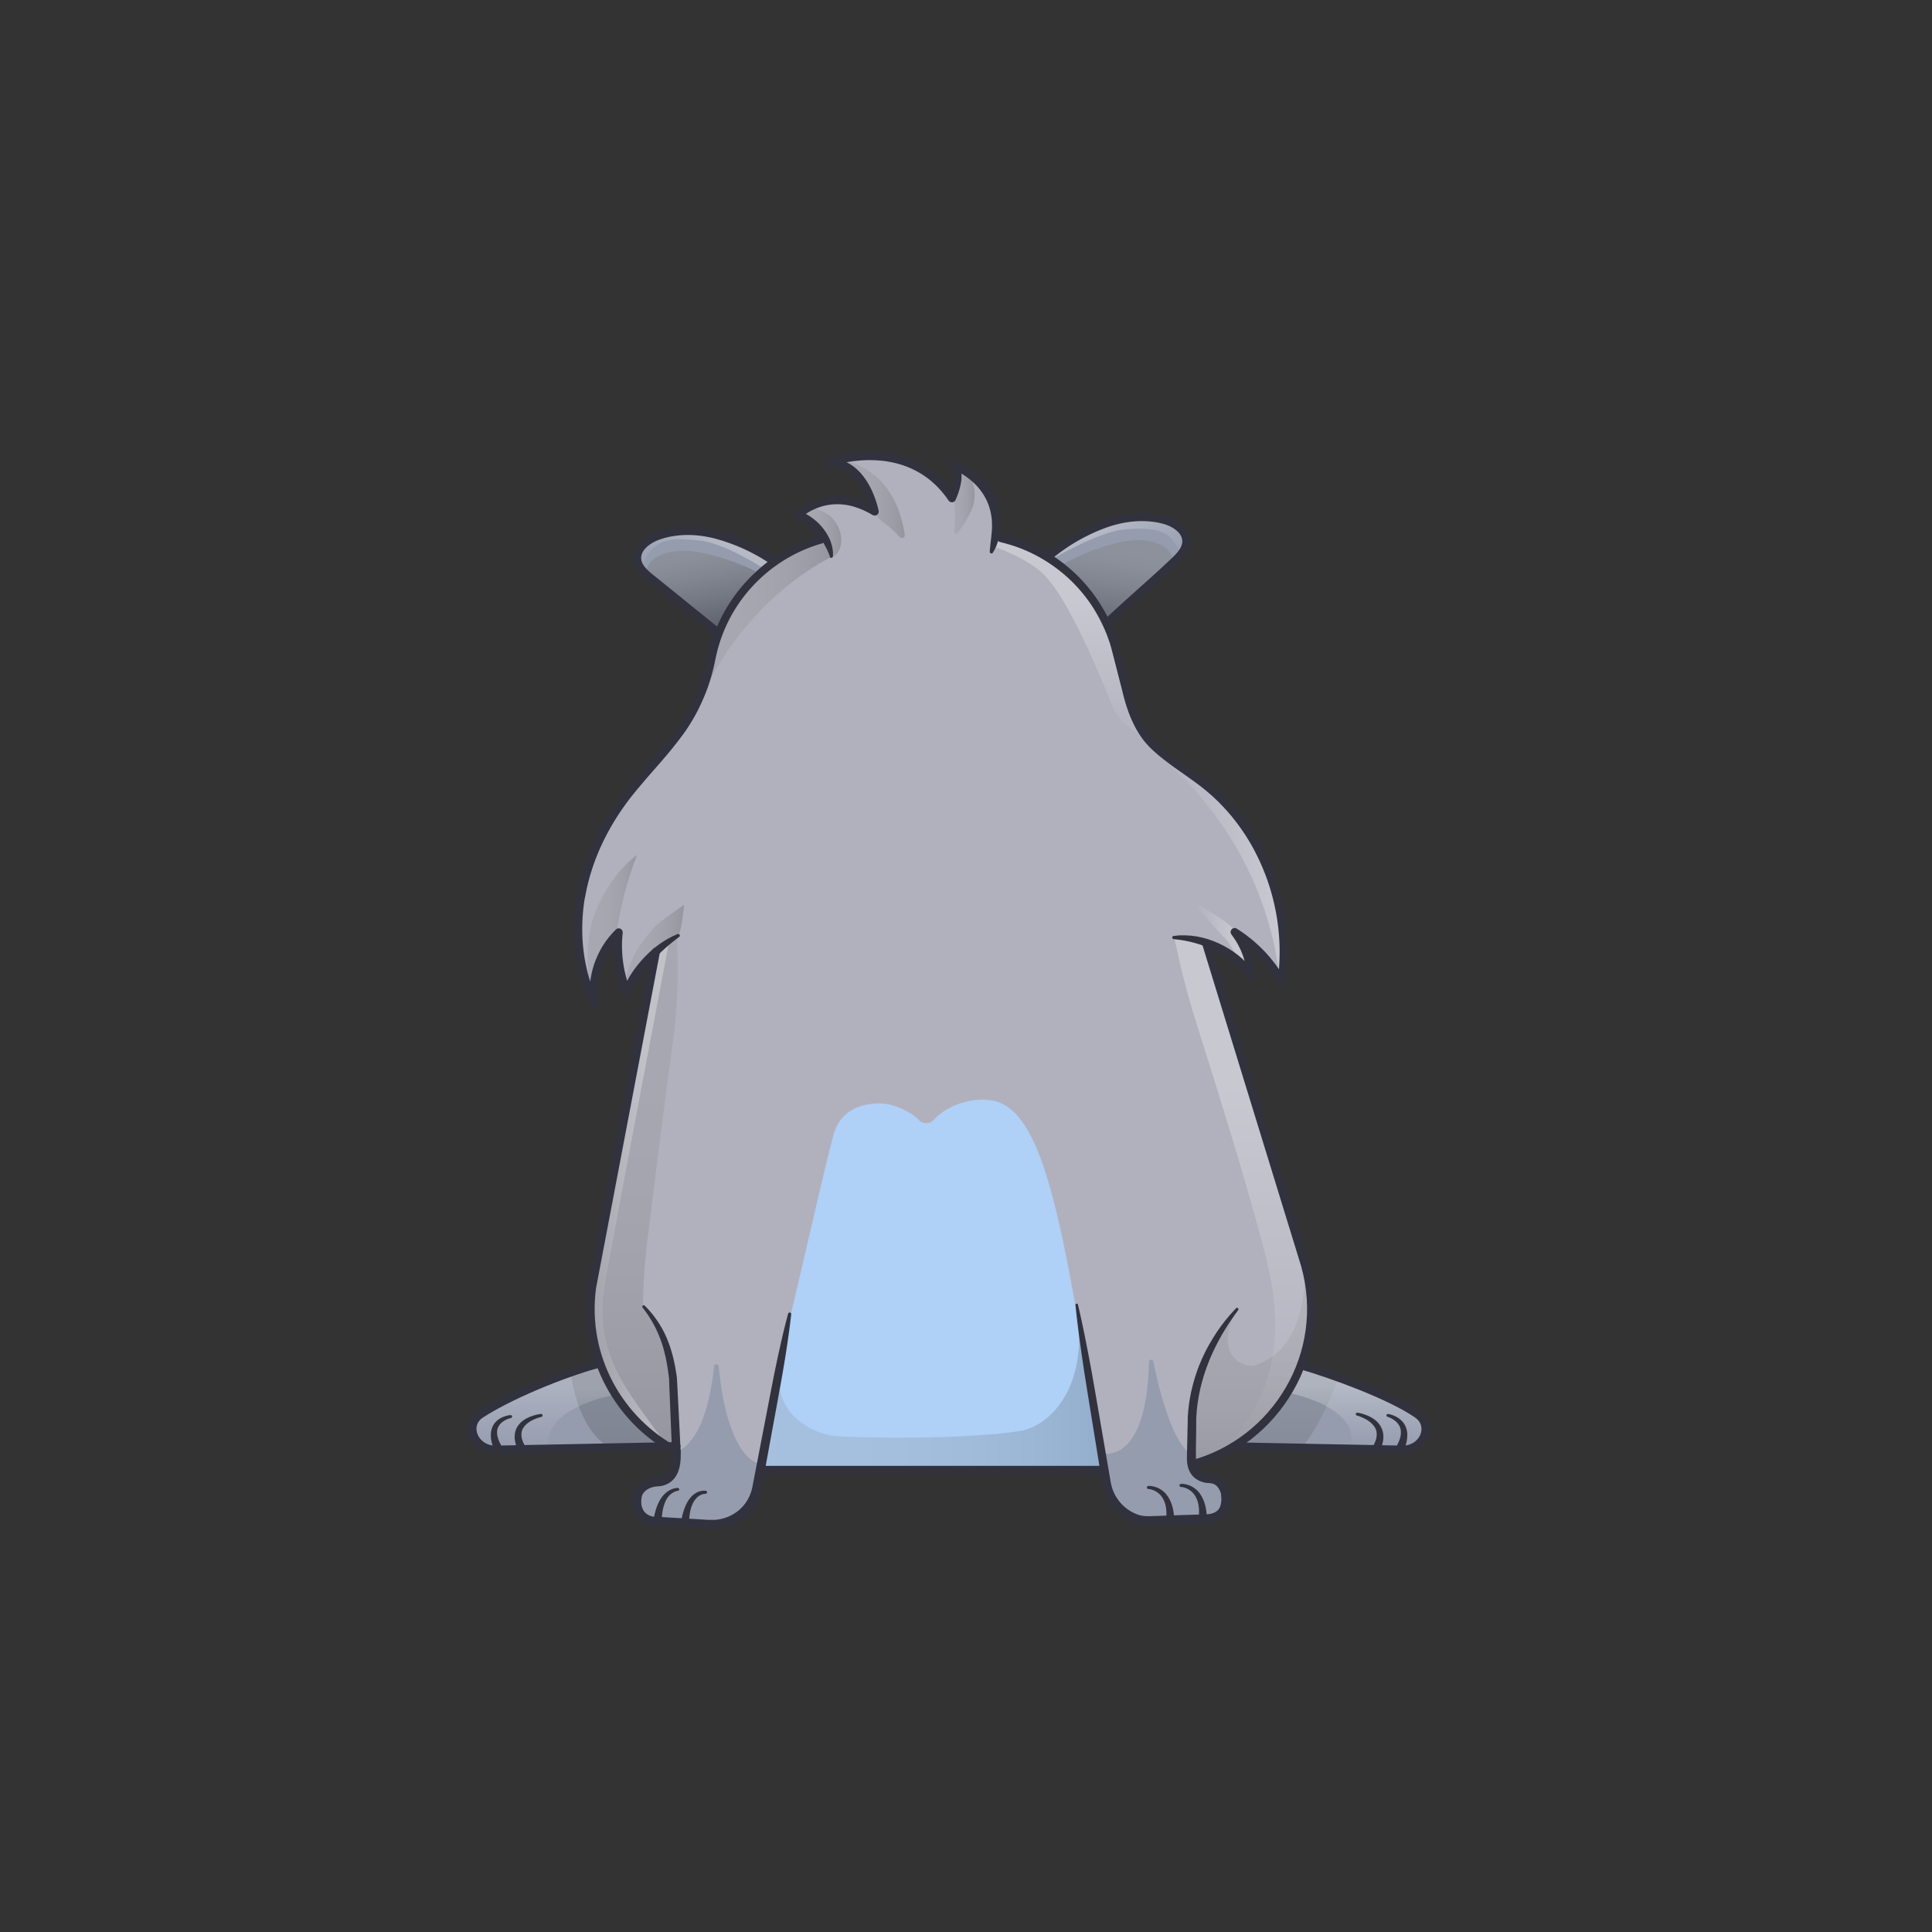 <svg xmlns="http://www.w3.org/2000/svg" viewBox="0 0 3000 3000" xmlns:xlink="http://www.w3.org/1999/xlink" data-p-any="cb=spock&amp;pos=P0" class="prefix__kitty-preview prefix__color-thundergrey" ><rect x="0" y="0" width="3000" height="3000" fill="#333333" stroke="none"/><g xmlns="http://www.w3.org/2000/svg" clip-path="url(#prefix__kittyClipPath)"><g xmlns="http://www.w3.org/2000/svg"><clipPath id="prefix__a"><path d="M1717.4 967.2a241.5 241.5 0 0113.7 36.8l16.7 65.1c7.6 32.4 19.5 65.2 43.6 88.3s53.4 39.9 79.7 60.6c90 71 134.4 191.2 118.8 304.8a216.3 216.3 0 00-72.9-76.1 126.4 126.4 0 0125.7 66.1c-17.8-23.2-42.8-40.6-70.5-49.9l36 117.2 29.7 96.5 88.4 287.5a248.1 248.1 0 01-6.4 155.8l.8.3c47.5 13.8 136.8 46.1 179.8 75.5 26.1 17.8 10.1 55.9-23.2 55.3l-261.5-5.1a246.8 246.8 0 01-65.4 28.1c2.8 13.3 12.3 21 28.1 21.9 18.2 1 23.7 18.6 24.5 25.5 2.3 21.2-5.8 34.7-27.9 36.9l-91.8 3a53.5 53.5 0 01-22.3-4 71.6 71.6 0 01-43.1-54.3l-3.5-20.7h-533.5l-5 26.6a71.4 71.4 0 01-8.8 23.9c-13.4 22.8-38.9 35.7-65.3 34.1l-84.3-5c-21.4-1.6-31.9-18.9-27.2-40.4 2.5-11.1 15.1-20.3 30.6-21.1 23.3-1.2 30.3-20.2 29.9-43.6l-.2-3.4q-7-3.7-13.8-7.9L770 2251c-33.3.6-49.7-38.2-23.2-55.3 54-34.9 146.4-69.2 184.5-78.3l.6-.3a248.9 248.9 0 01-12.6-117.5l60-315.5 17.1-89.7 22.2-116.6a194.9 194.9 0 00-45.8 61.9 195.9 195.9 0 01-12.1-91.8c-29 28-43.4 70.4-37.5 110.3-24.9-52.2-30.8-112.6-20.3-169.4s36.8-110.3 72.6-155.7c27.5-34.9 58.2-64.9 83.6-101.2a279.5 279.5 0 0036.4-73.3 294.5 294.5 0 009.2-35.4 240.6 240.6 0 0111.7-40.5l-1.2-.5c-35.7-28.7-68.4-55.4-104.1-84.1-9.7-7.8-20.2-17-21.5-29.4-1.7-17.5 15.7-30.7 32.2-36.6 30.4-10.8 64.3-9.4 95.3-.4a291.9 291.9 0 0185.2 40.3l.3.4a240.6 240.6 0 0171.6-34.3l7.7-2.8c-7.8-12.3-20.7-26.1-41.9-36 0 0 48-47.3 118.7-5 0 0-13.9-74.7-69.4-76.7 0 0 121.4-43.7 189.4 56 0 0 17-35.7 3.3-51 0 0 76.2 25.4 63.8 109.8l8.6 2.6a240.7 240.7 0 0172.7 30.3l3.4-3.1a291.9 291.9 0 0181.5-47.3c30.1-11.5 63.8-15.8 95-7.7 17 4.4 35.4 16.2 35.2 33.7-.2 12.5-9.8 22.5-18.9 31.1-33.1 31.6-71.5 64-104.6 95.6z" fill="none"/></clipPath><g clip-path="url(#prefix__a)"><path fill="#b1b1be" d="M724.1 562.8h1509.4v1824.09H724.1z"/><path fill="#afd0f7" d="M1181.5 2294.7c-5.6-14.6 3.2-56.8 20.7-141.2 10.4-50.5 18.8-83.5 24-105 23.2-97.1 54-233.8 68-286 8-30 31.6-49 72.1-49.1 18.5-.1 46.5 11.1 60.5 25.8a15.7 15.7 0 0023.2-.4c22.8-25 67.4-37.7 98.2-28.1 59.3 18.5 89.2 134.4 122.3 320 6.9 38.6 13.7 77.2 20.7 115.8 4 22.6 7.9 45.3 12 68 9.4 53.2 9.6 54.1 9.3 56.2-9.7 78.5-486.6 140.6-531 24z"/><path fill="#959cae" d="M1167.1 2332.9l-28.1 27.9-44.1 5.8-105.8-10.6v-43.4c32.6-15.1 63.1-58.2 63.1-58.2 37.6-20 50.5-79.6 56.8-133.2a3.6 3.6 0 017.1.1c5.4 65.1 25.3 144.3 66.4 152.6 4 17.1-15.4 59-15.4 59zm681.7-75.4c42.5 28.3 56.7 55.1 56.7 55.1v43.4l-105.7 10.6-44.2-5.8-28-27.9s-7.7-43-13.1-75.4c57.5 1.4 68.4-87.2 69.6-142.4a3.4 3.4 0 016.8-.6c10 48.6 29.7 124.2 57.9 143z"/><path fill="#959cae" d="M931.3 2117.4s33.5 95.1 119.1 136.1l-297.7-2.5-22-32.7 8.5-23.6c56.8-29.8 121.7-55.1 192.1-77.3zm1098-16.7s-28 105.8-132.6 155.8l333.5 4v-80zm-426-1250.3l50.9 36.4 49.3 52.7 49.3 76.6 38.9 63.3c5.2-8.1 1193.7-742.5 1192.5-747.9-2-8.7 0-319.9 0-319.9H1959.8zm-381.1 9.1L818 11.6H18.2v903.2l1046 176.5 38.8-90 28.2-56.9 24.8-29.6 38.3-35.3 27.9-20z"/></g></g><g xmlns="http://www.w3.org/2000/svg" style="mix-blend-mode:multiply"><defs><linearGradient id="prefix__b" x1="1180.91" y1="2153.98" x2="1714.46" y2="2153.98" gradientUnits="userSpaceOnUse"><stop offset="0" stop-color="gray"/><stop offset=".27" stop-color="#7d7d7d"/><stop offset=".46" stop-color="#747474"/><stop offset=".64" stop-color="#646464"/><stop offset=".8" stop-color="#4d4d4d"/><stop offset=".95" stop-color="#303030"/><stop offset="1" stop-color="#242424"/></linearGradient><linearGradient id="prefix__c" x1="1698.67" y1="781.55" x2="1698.67" y2="918.52" gradientTransform="matrix(-.98 .19 .19 .98 2599.64 -240.56)" gradientUnits="userSpaceOnUse"><stop offset="0" stop-color="gray"/><stop offset=".14" stop-color="#797979"/><stop offset=".35" stop-color="#646464"/><stop offset=".6" stop-color="#434343"/><stop offset=".89" stop-color="#141414"/><stop offset="1"/></linearGradient><linearGradient id="prefix__e" x1="967.21" y1="1454.12" x2="967.21" y2="2254.41" href="#prefix__b" xmlns:xlink="http://www.w3.org/1999/xlink" xlink:href="#prefix__b"/><linearGradient id="prefix__f" x1="1971.82" y1="1970.17" x2="1971.82" y2="2305.13" href="#prefix__b" xmlns:xlink="http://www.w3.org/1999/xlink" xlink:href="#prefix__b"/><linearGradient id="prefix__g" x1="712.25" y1="955.89" x2="712.25" y2="1092.86" gradientTransform="rotate(8.1 1951.221 7715.319)" href="#prefix__c" xmlns:xlink="http://www.w3.org/1999/xlink" xlink:href="#prefix__c"/><linearGradient id="prefix__h" x1="1085.95" y1="963.75" x2="1293.19" y2="963.75" href="#prefix__b" xmlns:xlink="http://www.w3.org/1999/xlink" xlink:href="#prefix__b"/><linearGradient id="prefix__i" x1="969.11" y1="1470.94" x2="1062.29" y2="1470.94" href="#prefix__b" xmlns:xlink="http://www.w3.org/1999/xlink" xlink:href="#prefix__b"/><linearGradient id="prefix__j" x1="912.44" y1="1442.16" x2="989.13" y2="1442.16" href="#prefix__b" xmlns:xlink="http://www.w3.org/1999/xlink" xlink:href="#prefix__b"/><linearGradient id="prefix__k" x1="1296.49" y1="775.18" x2="1404.91" y2="775.18" href="#prefix__b" xmlns:xlink="http://www.w3.org/1999/xlink" xlink:href="#prefix__b"/><linearGradient id="prefix__l" x1="1474.19" y1="771.29" x2="1513.42" y2="771.29" href="#prefix__b" xmlns:xlink="http://www.w3.org/1999/xlink" xlink:href="#prefix__b"/><linearGradient id="prefix__m" x1="1235.56" y1="826.93" x2="1306.12" y2="826.93" href="#prefix__b" xmlns:xlink="http://www.w3.org/1999/xlink" xlink:href="#prefix__b"/><clipPath id="prefix__d"><path d="M1717.4 967.2a241.5 241.5 0 0113.7 36.8l16.7 65.1c7.6 32.4 19.5 65.2 43.6 88.3s53.4 39.9 79.7 60.6c90 71 134.4 191.2 118.8 304.8a216.3 216.3 0 00-72.9-76.1 126.4 126.4 0 0125.7 66.1c-17.8-23.2-42.8-40.6-70.5-49.9l36 117.2 29.7 96.5 88.4 287.5a248.1 248.1 0 01-6.4 155.8l.8.3c47.5 13.8 136.8 46.1 179.8 75.5 26.1 17.8 10.1 55.9-23.2 55.3l-261.5-5.1a246.8 246.8 0 01-65.4 28.1c2.8 13.3 12.3 21 28.1 21.9 18.2 1 23.7 18.6 24.5 25.5 2.3 21.2-5.8 34.7-27.9 36.9l-91.8 3a53.5 53.5 0 01-22.3-4 71.6 71.6 0 01-43.1-54.3l-3.5-20.7h-533.5l-5 26.6a71.4 71.4 0 01-8.8 23.9c-13.4 22.8-38.9 35.7-65.3 34.1l-84.3-5c-21.4-1.6-31.9-18.9-27.2-40.4 2.5-11.1 15.1-20.3 30.6-21.1 23.3-1.2 30.3-20.2 29.9-43.6l-.2-3.4q-7-3.7-13.8-7.9L770 2251c-33.3.6-49.7-38.2-23.2-55.3 54-34.9 146.4-69.2 184.5-78.3l.6-.3a248.9 248.9 0 01-12.6-117.5l60-315.5 17.1-89.7 22.2-116.6a194.9 194.9 0 00-45.8 61.9 195.9 195.9 0 01-12.1-91.8c-29 28-43.4 70.4-37.5 110.3-24.9-52.2-30.8-112.6-20.3-169.4s36.8-110.3 72.6-155.7c27.5-34.9 58.2-64.9 83.6-101.2a279.5 279.5 0 0036.4-73.3 294.5 294.5 0 009.2-35.4 240.6 240.6 0 0111.7-40.5l-1.2-.5c-35.7-28.7-68.4-55.4-104.1-84.1-9.7-7.8-20.2-17-21.5-29.4-1.7-17.5 15.7-30.7 32.2-36.6 30.4-10.8 64.3-9.4 95.3-.4a291.9 291.9 0 0185.2 40.3l.3.4a240.6 240.6 0 0171.6-34.3l7.7-2.8c-7.8-12.3-20.7-26.1-41.9-36 0 0 48-47.3 118.7-5 0 0-13.9-74.7-69.4-76.7 0 0 121.4-43.7 189.4 56 0 0 13-40.7-.7-56 0 0 80.2 30.4 67.8 114.8l8.6 2.6a240.7 240.7 0 0172.7 30.3l3.4-3.1a291.9 291.9 0 0181.5-47.3c30.1-11.5 63.8-15.8 95-7.7 17 4.4 35.4 16.2 35.2 33.7-.2 12.5-9.8 22.5-18.9 31.1-33.1 31.6-71.5 64-104.6 95.6z" fill="none"/></clipPath></defs><path fill="none" d="M1.8 0h3000v3000H1.8z"/><g clip-path="url(#prefix__d)"><path d="M1213.2 2110.7c-22.2 91.8 60.8 117.5 83.2 119.2 41.2 3.1 203.6 5.6 287.7-7.9 43.8-7 109.2-65.4 87.3-196.3l43 256.8h-533.5z" opacity=".2" fill="url(#prefix__b)" style="mix-blend-mode:multiply"/><path d="M1050.7 1454.1s.1 2.1.4 5.9a840.4 840.4 0 01-6.6 161.1c-17.7 128.4-31.5 243.2-39.3 305.8a909.6 909.6 0 00-6.8 98.4v3.4c23.5 26 47.6 88.8 52.6 176.8l1.3 49s-31.3-.8-81-.8c-62 0-110.8-111.7-79.2-278.2 28.4-149.5 80.7-435.8 80.7-435.8s22.7-55.6 77.9-85.6z" opacity=".2" fill="url(#prefix__e)" style="mix-blend-mode:multiply"/><path d="M1854.3 2157.4s29.9-91.4 66.3-124.9c-39.4 75 14.1 92.7 28.1 87.7 53.7-19.2 75-66.7 79.2-150l65.3 116.3s-55 256-204 214l-38.7-18.1z" opacity=".2" fill="url(#prefix__f)" style="mix-blend-mode:multiply"/><path d="M1173.5 887s-88.1-44.3-139.7-28.2c-25 7.8-32 21.9-30.2 37.8 10.8 12.7 29.8 13.9 40.1 29.4 25.8 26.5 71.4 56.2 71.4 56.2l23.8-47.8z" opacity=".4" fill="url(#prefix__c)" style="mix-blend-mode:multiply"/><path d="M1651.1 875.6s86-48.2 138.3-34.4c25.3 6.7 32.9 20.4 31.9 36.4-10.2 13.1-29.2 15.3-38.7 31.2-24.6 27.7-68.8 59.4-68.8 59.4l-26-46.6z" opacity=".4" fill="url(#prefix__g)" style="mix-blend-mode:multiply"/><path d="M1293.2 863.8s-138.6 62.4-207.2 228.5c0 0 22.2-217.5 195.8-257.1z" opacity=".2" fill="url(#prefix__h)" style="mix-blend-mode:multiply"/><path d="M969.1 1536.9c4.2-40.3 20.5-67.8 47.6-97.8 7.3-8 45.5-34.1 45.5-34.1s-3.4 39.7-9 47.6c-7.8 11.2-21.1 13.1-32.8 20.2s-17.7 20.8-26.3 31.3" opacity=".2" fill="url(#prefix__i)" style="mix-blend-mode:multiply"/><path d="M919.5 1556.8c-7.4-38.7-10.4-78.8-2.2-117.4s39.7-89 71.8-111.9c-24.5 65.1-25.7 91.7-34.5 133.2" opacity=".2" fill="url(#prefix__j)" style="mix-blend-mode:multiply"/><path d="M1296.5 714.6c31.1-.1 60.6 17.5 79.5 42.3 16.2 21.3 25.1 47.3 28.9 73.9a4.3 4.3 0 01-7.3 3.6c-7-7.3-14.7-14.9-23.1-21.1a97.9 97.9 0 01-27-30.4 2.4 2.4 0 00-1.9-1.3c-2.1-.1-.2 2.8.2 1.5" opacity=".2" fill="url(#prefix__k)" style="mix-blend-mode:multiply"/><path d="M1474.2 743.5a212.7 212.7 0 017.4 81.7 3.3 3.3 0 006.1 2.2c7-10.6 13.8-20.8 19.4-32.2a59.9 59.9 0 00-29.2-81.4" opacity=".2" fill="url(#prefix__l)" style="mix-blend-mode:multiply"/><path d="M1235.6 789.8c18.1-4 38.2-.6 52.6 11.1s21.8 32.2 16.1 49.8c-2.1 6.6-6.6 13.1-13.3 14.9-7.4-16.8-11-37.8-27.4-46.2" opacity=".2" fill="url(#prefix__m)" style="mix-blend-mode:multiply"/></g></g><g xmlns="http://www.w3.org/2000/svg" style="mix-blend-mode:overlay"><defs><linearGradient id="prefix__n" x1="1982.83" y1="2256.39" x2="1982.83" y2="1456.14" gradientUnits="userSpaceOnUse"><stop offset="0" stop-color="#fff" stop-opacity="0"/><stop offset=".72" stop-color="#fff"/></linearGradient><linearGradient id="prefix__p" x1="1676.83" y1="1173.88" x2="1676.83" y2="834.22" href="#prefix__n" xmlns:xlink="http://www.w3.org/1999/xlink" xlink:href="#prefix__n"/><linearGradient id="prefix__q" x1="908.88" y1="1853.92" x2="1039" y2="1853.92" href="#prefix__n" xmlns:xlink="http://www.w3.org/1999/xlink" xlink:href="#prefix__n"/><linearGradient id="prefix__r" x1="2116.32" y1="2248.97" x2="2116.32" y2="2113.28" href="#prefix__n" xmlns:xlink="http://www.w3.org/1999/xlink" xlink:href="#prefix__n"/><linearGradient id="prefix__s" x1="1044.74" y1="2253.08" x2="1044.74" y2="2117.39" gradientTransform="matrix(-1 0 0 1 1878.82 0)" href="#prefix__n" xmlns:xlink="http://www.w3.org/1999/xlink" xlink:href="#prefix__n"/><linearGradient id="prefix__t" x1="1793.84" y1="905.71" x2="1793.84" y2="719.86" gradientTransform="rotate(-43.1 1804.488 883.275)" href="#prefix__n" xmlns:xlink="http://www.w3.org/1999/xlink" xlink:href="#prefix__n"/><linearGradient id="prefix__u" x1="1388.35" y1="547.46" x2="1388.35" y2="361.61" gradientTransform="matrix(-.7 -.71 -.71 .7 2379.32 1527.44)" href="#prefix__n" xmlns:xlink="http://www.w3.org/1999/xlink" xlink:href="#prefix__n"/><linearGradient id="prefix__v" x1="1791.24" y1="1299.2" x2="2064.4" y2="1299.2" href="#prefix__n" xmlns:xlink="http://www.w3.org/1999/xlink" xlink:href="#prefix__n"/><linearGradient id="prefix__w" x1="1854.92" y1="1450.16" x2="1941.81" y2="1450.16" href="#prefix__n" xmlns:xlink="http://www.w3.org/1999/xlink" xlink:href="#prefix__n"/><clipPath id="prefix__o"><path d="M1717.4 967.2a241.5 241.5 0 0113.7 36.8l16.7 65.1c7.6 32.4 19.5 65.2 43.6 88.3s53.4 39.9 79.7 60.6c90 71 134.4 191.2 118.8 304.8a216.3 216.3 0 00-72.9-76.1 126.4 126.4 0 0125.7 66.1c-17.8-23.2-42.8-40.6-70.5-49.9l36 117.2 29.7 96.5 88.4 287.5a248.1 248.1 0 01-6.4 155.8l.8.3c47.5 13.8 136.8 46.1 179.8 75.5 26.1 17.8 10.1 55.9-23.2 55.3l-261.5-5.1a246.8 246.8 0 01-65.4 28.1c2.8 13.3 12.3 21 28.1 21.9 18.2 1 23.7 18.6 24.5 25.5 2.3 21.2-5.8 34.7-27.9 36.9l-91.8 3a53.5 53.5 0 01-22.3-4 71.6 71.6 0 01-43.1-54.3l-3.5-20.7h-533.5l-5 26.6a71.4 71.4 0 01-8.8 23.9c-13.4 22.8-38.9 35.7-65.3 34.1l-84.3-5c-21.4-1.6-31.9-18.9-27.2-40.4 2.5-11.1 15.1-20.3 30.6-21.1 23.3-1.2 30.3-20.2 29.9-43.6l-.2-3.4q-7-3.7-13.8-7.9L770 2251c-33.3.6-49.7-38.2-23.2-55.3 54-34.9 146.4-69.2 184.5-78.3l.6-.3a248.9 248.9 0 01-12.6-117.5l60-315.5 17.1-89.7 22.2-116.6a194.9 194.9 0 00-45.8 61.9 195.9 195.9 0 01-12.1-91.8c-29 28-43.4 70.4-37.5 110.3-24.9-52.2-30.8-112.6-20.3-169.4s36.8-110.3 72.6-155.7c27.5-34.9 58.2-64.9 83.6-101.2a279.5 279.5 0 0036.4-73.3 294.5 294.5 0 009.2-35.4 240.6 240.6 0 0111.7-40.5l-1.2-.5c-35.7-28.7-68.4-55.4-104.1-84.1-9.7-7.8-20.2-17-21.5-29.4-1.7-17.5 15.7-30.7 32.2-36.6 30.4-10.8 64.3-9.4 95.3-.4a291.9 291.9 0 0185.2 40.3l.3.4a240.6 240.6 0 0171.6-34.3l7.7-2.8c-7.8-12.3-20.7-26.1-41.9-36 0 0 48-47.3 118.7-5 0 0-13.9-74.7-69.4-76.7 0 0 121.4-43.7 189.4 56 0 0 13-40.7-.7-56 0 0 80.2 30.4 67.8 114.8l8.6 2.6a240.7 240.7 0 0172.7 30.3l3.4-3.1a291.9 291.9 0 0181.5-47.3c30.1-11.5 63.8-15.8 95-7.7 17 4.4 35.4 16.2 35.2 33.7-.2 12.5-9.8 22.5-18.9 31.1-33.1 31.6-71.5 64-104.6 95.6z" fill="none"/></clipPath></defs><g clip-path="url(#prefix__o)" opacity=".3"><path d="M1886.6 1468.5c56.9 249.1 235.5 405.7 252.9 497.1 21.8 114.7-96.5 75.8-117.2 147.7-9.5 32.9-72.5 107.6-72.5 107.6l-61.1 35.5s127.4-81.3 81.2-286c-19.5-86.7-79-277.4-111.6-379.9q-18.6-58.4-31.3-118.3-1.6-7.5-3.5-16" fill="url(#prefix__n)" style="mix-blend-mode:overlay"/><path d="M1682.7 915.9c-20.7-36.8-78.6-66.4-129.5-81.7l-9 14.9s58.8 19.7 82.5 49.4l4.1 5c7.9 9.3 40.8 52.9 96.8 193.7 12.2 30.8 56.9 51.2 79.7 75.2 20.7 22.1-105.6-222.7-124.6-256.5z" fill="url(#prefix__p)"/><path d="M1039 1462.1l-12.2 8.1-25 16.7s-141 524.6-75.7 624c0 0 42.1 98.3 110.7 134.9-66.7-90.9-116.7-144.9-96.7-256.9s98.9-526.8 98.9-526.8z" fill="url(#prefix__q)"/><path d="M1999.2 2162.4s113.2 21.1 98.4 83.6l92.6 3 43.3-6.5-4.3-68.5-206.8-60.7z" fill="url(#prefix__r)"/><path d="M951.2 2166.5s-113.2 21.1-98.4 83.6l-92.6 3-43.3-6.5 4.3-68.5 206.8-60.7z" opacity=".7" fill="url(#prefix__s)"/><path d="M1632.5 868.9s75-44.5 115.2-47c43.6-2.6 70.4-2 85.9 39 11.7 31 36.1-11.5 36.1-11.5l-52.5-90-204 80z" fill="url(#prefix__t)"/><path d="M1187.5 883.7s-61-40.2-101-44.3c-43.4-4.5-70.2-5-87.5 35.3-13 30.4-35.6-13.1-35.6-13.1l56.3-87.7 200.4 88.7z" fill="url(#prefix__u)"/><path d="M1791.2 1167.2c106.3 83.4 177.8 209.7 194.8 343.8 1 8.1 3.2 17.8 10.9 20.2s14.1-3.7 18.9-9.4c19.4-23.4 30-52.9 37.1-82.4 16.5-68.3 16-141.6-8-207.7s-72.5-124.2-136.4-153.5c-19.8-9.1-42.7-15.4-63.2-8" fill="url(#prefix__v)" style="mix-blend-mode:overlay"/><path d="M1855.7 1407.2a2.5 2.5 0 013.2-3.9c5 3.3 9.9 6.6 15 9.6 17.1 10.2 34.6 20.6 47.5 35.8 5 5.9 28.5 42.7 17.5 48.1s-29.3-32.2-34.7-37.6c-16.1-15.9-31.4-35.5-48.5-52z" fill="url(#prefix__w)" style="mix-blend-mode:overlay"/></g></g><path d="M1717.4 967.2a241.5 241.5 0 0113.7 36.8l16.7 65.1c7.6 32.4 19.5 65.2 43.6 88.3s53.4 39.9 79.7 60.6c90 71 134.4 191.2 118.8 304.8a216.3 216.3 0 00-72.9-76.1 126.4 126.4 0 0125.7 66.1c-17.8-23.2-42.8-40.6-70.5-49.9l36 117.2 29.7 96.5 88.4 287.5a248.1 248.1 0 01-6.4 155.8l.8.3c47.5 13.8 136.8 46.1 179.8 75.5 26.1 17.8 10.1 55.9-23.2 55.3l-261.5-5.1a246.8 246.8 0 01-65.4 28.1c2.8 13.3 12.3 21 28.1 21.9 18.2 1 23.7 18.6 24.5 25.5 2.3 21.2-5.8 34.7-27.9 36.9l-91.8 3a53.5 53.5 0 01-22.3-4 71.6 71.6 0 01-43.1-54.3l-3.5-20.7h-533.5l-5 26.6a71.4 71.4 0 01-8.8 23.9c-13.4 22.8-38.9 35.7-65.3 34.1l-84.3-5c-21.4-1.6-31.9-18.9-27.2-40.4 2.5-11.1 15.1-20.3 30.6-21.1 23.3-1.2 30.3-20.2 29.9-43.6l-.2-3.4q-7-3.7-13.8-7.9L770 2251c-33.3.6-49.7-38.2-23.2-55.3 54-34.9 146.4-69.2 184.5-78.3l.6-.3a248.9 248.9 0 01-12.6-117.5l60-315.5 17.1-89.7 22.2-116.6a194.9 194.9 0 00-45.8 61.9 195.9 195.9 0 01-12.1-91.8c-29 28-43.4 70.4-37.5 110.3-24.9-52.2-30.8-112.6-20.3-169.4s36.8-110.3 72.6-155.7c27.5-34.9 58.2-64.9 83.6-101.2a279.5 279.5 0 0036.4-73.3 294.5 294.5 0 009.2-35.4 240.6 240.6 0 0111.7-40.5l-1.2-.5c-35.7-28.7-68.4-55.4-104.1-84.1-9.7-7.8-20.2-17-21.5-29.4-1.7-17.5 15.7-30.7 32.2-36.6 30.4-10.8 64.3-9.4 95.3-.4a291.9 291.9 0 0185.2 40.3l.3.4a240.6 240.6 0 0171.6-34.3l7.7-2.8c-7.8-12.3-20.7-26.1-41.9-36 0 0 48-47.3 118.7-5 0 0-13.9-74.7-69.4-76.7 0 0 121.4-43.7 189.4 56 0 0 17-35.7 3.3-51 0 0 76.2 25.4 63.8 109.8l8.6 2.6a240.7 240.7 0 0172.7 30.3l3.4-3.1a291.9 291.9 0 0181.5-47.3c30.1-11.5 63.8-15.8 95-7.7 17 4.4 35.4 16.2 35.2 33.7-.2 12.5-9.8 22.5-18.9 31.1-33.1 31.6-71.5 64-104.6 95.6z" fill="none" xmlns="http://www.w3.org/2000/svg"/><g xmlns="http://www.w3.org/2000/svg"><path d="M1850.5 2273.9c130.6-34.8 214.8-171.9 175.8-309.9l-153.4-498.9m-692 817.3h533.6m-697.7-795.6l-97.5 512.7c-14.2 107.9 42.3 207 131.5 254.1m-32.3-775.8l-1.7 9" fill="none" stroke="#31323d" stroke-linecap="round" stroke-miterlimit="10" stroke-width="12.5"/><path d="M1228.6 2040.8c-1.7 15.3-3.8 30.4-6 45.6l-3.5 22.7-3.8 22.6c-2.6 15.1-5.4 30.1-8.1 45.2l-8.3 45.1-16.6 90.3a76.3 76.3 0 01-3.5 12.1 77.5 77.5 0 01-5.4 11.4 75.5 75.5 0 01-16 19.4 78.7 78.7 0 01-45.9 18.8l-6.3.2h-6.1l-11.5-.7-22.9-1.3-45.8-2.8h-4.7l-1.8-.3a44.1 44.1 0 01-6.7-1.7 35.7 35.7 0 01-12.3-7.3 34.7 34.7 0 01-8.3-11.7 40.4 40.4 0 01-3.1-13.5 50.7 50.7 0 011-13.2l.2-.8v-1.7l.3-1.1a26.9 26.9 0 011.5-3.6 30.2 30.2 0 014.1-6.2 37.9 37.9 0 0111-8.8 45.9 45.9 0 0112.7-4.5 49 49 0 016.6-.9l2.7-.2 2.1-.3a22 22 0 004.3-1.2 18.5 18.5 0 003.8-1.9c4.6-3 7.7-8.4 9.4-14.8a70.5 70.5 0 001.8-20.8l-.9-22.9-1.9-45.9c-.6-15.3-1.3-30.6-1.8-45.9v.5c-.6-5-1.3-9.9-2-14.9-.4-2.5-.8-4.9-1.2-7.4s-.9-4.9-1.4-7.3-1-4.9-1.6-7.3l-1.8-7.2q-1.9-7.2-4.4-14.2c-.8-2.3-1.7-4.6-2.6-6.9s-1.8-4.6-2.9-6.8l-1.5-3.4-1.6-3.3-1.7-3.3-1.8-3.3-1.8-3.2-1.9-3.2-4-6.3c-1.4-2.1-2.8-4.1-4.3-6.2l-2.2-3-2.3-3a2.2 2.2 0 013.4-2.9l5.4 5.6q2.6 2.9 5.1 5.9c1.7 2 3.3 4 4.8 6.1l2.3 3.2 2.2 3.2c1.5 2.2 2.9 4.3 4.2 6.6l2 3.4 1.9 3.4q1.9 3.4 3.5 7c1.1 2.4 2.2 4.7 3.2 7.2q3 7.2 5.4 14.7c1.6 5 3 10 4.2 15q.9 3.8 1.7 7.6c.5 2.5 1.1 5.1 1.5 7.6.9 5.1 1.7 10.2 2.4 15.3v.5c.9 15.3 1.6 30.6 2.4 45.8l2.3 45.8 1.1 22.9a94.4 94.4 0 01-.1 12.3 71.8 71.8 0 01-1.9 12.5 54.5 54.5 0 01-2 6.3 42.8 42.8 0 01-3.1 6.2 33.3 33.3 0 01-9.8 10.4 35.1 35.1 0 01-13.2 5.3l-3.5.5-3 .2a35 35 0 00-4.7.6 31.9 31.9 0 00-8.8 3.2 23.9 23.9 0 00-6.9 5.5 16.1 16.1 0 00-2.2 3.3 13 13 0 00-1.2 3.7 36.6 36.6 0 00-.7 9.6 26.2 26.2 0 002 8.7 20.4 20.4 0 004.9 6.9 21.4 21.4 0 007.3 4.3 30.1 30.1 0 004.4 1.1l1 .2h3.9l45.8 2.7 22.9 1.4 11.5.7h10.5a64.5 64.5 0 0037.6-15.2 61.4 61.4 0 0013.1-15.7 65 65 0 007.4-19.2l17.4-90.1 8.7-45.1c2.9-15 5.8-30 8.8-45l4.7-22.5 5-22.4c3.4-14.9 7-29.8 11-44.6a2.2 2.2 0 014.9.6z" fill="#31323d"/><path d="M1095.2 2319.6h-.5l-1.7.2a18.6 18.6 0 00-5.8 2 22.5 22.5 0 00-6.7 5.5 30.2 30.2 0 00-2.9 4 38.9 38.9 0 00-2.4 4.6l-.5 1.2-.5 1.2-.5 1.2-.4 1.3c-.5 1.7-.9 3.4-1.3 5l-.5 2.4c-.2.8-.3 1.6-.4 2.4s-.4 3-.6 4.4-.2 2.6-.3 3.7-.1 2.1-.2 2.9v2.7a6.3 6.3 0 11-12.5-.6 6.9 6.9 0 01.1-.8l.5-2.7c.2-.9.3-1.9.6-3.1s.5-2.6.9-4.1.8-3.1 1.3-4.8l.8-2.6.9-2.7c.7-1.8 1.4-3.7 2.3-5.5l.6-1.4.7-1.4.7-1.4.8-1.4a46.9 46.9 0 013.6-5.2 37.5 37.5 0 014.2-4.5 28.8 28.8 0 019.4-5.8 23.9 23.9 0 017.7-1.5h3.1a2.2 2.2 0 11-.5 4.8zm-42.5-4.7h-.6l-1.6.4-2.5.9-.7.3-.8.4-1.6.9-1.7 1.1-1.7 1.3-.9.7-.8.8-1.6 1.7-1.5 2-.7 1-.6 1.1-1.3 2.2-1.1 2.4c-.3.8-.7 1.6-1 2.4l-.8 2.5-.8 2.4-.6 2.5a42.3 42.3 0 00-1 4.7l-.6 4.3a35.4 35.4 0 00-.3 3.7l-.2 2.8-.2 2.5v.4a6.3 6.3 0 11-12.5-.8 6.9 6.9 0 01.1-.8l.5-2.7.6-3.1c.3-1.2.4-2.5.9-4l1.3-4.7a51.3 51.3 0 011.8-5.2l1-2.7 1.3-2.7 1.3-2.7c.5-.9 1.1-1.8 1.6-2.7l1.7-2.6 1.9-2.4.9-1.2 1.1-1.1 2.1-2.1 2.2-1.8 1.1-.9 1.2-.7 2.2-1.4 2.2-1.1 2.1-.8 1-.4 1-.3a26.5 26.5 0 013.2-.7l2.2-.2h.8a2.2 2.2 0 11.4 4.4zm621-289.7l2.2 9.4c1.4 6.1 3.4 15.1 5.8 26.6 1.2 5.7 2.5 12.1 3.9 19l4.4 22.5 4.8 25.6 5 28.4 23.3 135.3c1.1 6.1 2 12.8 3.6 17.8a63.3 63.3 0 007.2 15.7 65.1 65.1 0 0025.9 23.4l4.1 1.9 1.1.4 1 .4 2 .7a45.4 45.4 0 008.4 1.7l4.3.3h4.6l10-.3 40.1-1.4 39.4-1.2 2.5-.3 1.2-.2.9-.2 1.9-.4 1.9-.6a21.7 21.7 0 006.5-3.5 17 17 0 004.3-5.4c.2-.6.6-1.1.7-1.7l.6-1.8a30.4 30.4 0 00.8-3.9 37.8 37.8 0 00.4-4.1v-2.1c0-.7 0-1.4-.1-2.2l-.2-2.2v-.3a.3.3 0 110-.1v-1.6l-.2-.8-.2-.9c-.1-.6-.4-1.3-.6-1.9-1.7-5-4.7-9.3-8.4-11.7a17.3 17.3 0 00-6.4-2.3l-1.8-.2-2.6-.2h-1.2l-1.5-.2-2.9-.5a39.5 39.5 0 01-10.9-4.2 30.1 30.1 0 01-9.1-8 34 34 0 01-5.3-10.4 47.2 47.2 0 01-1.9-10.7c-.1-.9-.1-1.7-.1-2.6V2259l.2-9.1.8-35.4.2-8.6v-3.7V2201.3l.3-4.2.3-4.2c.1-1.4.2-2.7.4-4.2l1-8.4a250.4 250.4 0 016.4-31.5 277 277 0 019.1-28l2.7-6.4c.9-2.1 1.7-4.2 2.7-6.2l2.8-5.9c.9-1.9 1.8-3.9 2.8-5.7l2.9-5.4 1.4-2.6 1.5-2.5 2.9-4.9c.9-1.6 1.8-3.2 2.8-4.7l5.6-8.7 5.4-7.7 2.6-3.5 2.5-3.2c1.6-2.1 3.1-4.1 4.6-5.8l4.1-4.9 3.5-4 6.6-7.1a2.2 2.2 0 013.4 2.8l-5.6 7.8c-3.6 5.1-8.8 12.6-14.9 22.5l-4.7 7.8-4.8 8.8c-.9 1.5-1.7 3.1-2.5 4.7l-2.5 4.9-1.3 2.5-1.2 2.6-2.5 5.4a290.9 290.9 0 00-17.7 50.6l-.9 3.6-.4 1.8-.4 1.8-1.5 7.4-.4 1.9-.3 1.9-.6 3.8-.6 3.9-.3 1.9-.2 1.9-.9 7.8c-.2 1.3-.2 2.7-.3 4.1l-.3 4.2-.3 4.2v12.5l-.5 35.4V2265.9c0 .7 0 1.4.1 2a33.7 33.7 0 001.4 7.5 20.3 20.3 0 003.2 6.2c2.7 3.6 6.9 5.8 12 6.9l1.8.3.9.2h1.2l2.2.2 3 .3a31.3 31.3 0 0111.7 4.2 31.8 31.8 0 019 8.5 40.3 40.3 0 015.4 10.5c.3.9.6 1.8.8 2.8l.4 1.4.3 1.6v2.9l.2 2.7c.1.9.1 1.8.1 2.8s.1 1.8 0 2.8a52 52 0 01-.5 5.7 44.4 44.4 0 01-1.2 5.8l-1 2.9c-.3 1-.8 1.9-1.3 2.9a31.3 31.3 0 01-7.9 10.1 35.8 35.8 0 01-10.9 6l-2.8.9-3 .7-1.5.3-1.3.2-2.5.3h-5.7l-5 .2-10 .4-20.1.7-40.1 1.3-10 .3h-5.4l-5.6-.4a59.7 59.7 0 01-11-2.3l-2.7-.9-1.4-.5-1.2-.5-4.9-2.3a79.2 79.2 0 01-31.4-28.6 77.2 77.2 0 01-8.7-19.2l-.7-2.6-.3-1.3c-.1-.4-.2-.9-.3-1.3l-.5-2.3-.2-1.2v-1.4l-1.5-9.3-22-135.6-4.5-28.5-3.8-25.7-3.2-22.7c-1-7-1.8-13.4-2.5-19.3-1.5-11.6-2.5-20.8-3.2-27.1l-1-9.6a2.2 2.2 0 013.8-.6z" fill="#31323d"/><path d="M1783.2 2307.4h3.2a34.8 34.8 0 018 1.7 33.5 33.5 0 015.1 2.1 34.2 34.2 0 015.3 3.3 37.9 37.9 0 015 4.5c.7.9 1.5 1.7 2.2 2.7l1 1.4 1 1.5a46.8 46.8 0 013.3 6.1 56.5 56.5 0 012.4 6.2c.4 1 .6 2 .9 3s.5 2 .7 2.9l.6 2.8.4 2.6c.3 1.7.4 3.2.6 4.6s.3 2.5.3 3.5l.2 3.1a6.3 6.3 0 01-12.5.8 6.4 6.4 0 010-.7v-.3l.2-2.7c.1-.9.1-1.9.1-3.1s.1-2.6 0-4v-2.3l-.2-2.4c-.1-.8-.2-1.7-.3-2.5s-.2-1.8-.4-2.6a47.1 47.1 0 00-1.3-5.3 38.1 38.1 0 00-2.1-5.2l-.6-1.3-.7-1.2c-.4-.8-1-1.6-1.5-2.3a30.5 30.5 0 00-3.5-4.1 29.3 29.3 0 00-8-5.5 29.5 29.5 0 00-6.6-2.2l-1.9-.3h-.7a2.2 2.2 0 01-.2-4.8zm50.6-3.2h3.2a34.8 34.8 0 018 1.7 33.5 33.5 0 015.1 2.1 34.2 34.2 0 015.3 3.3 37.9 37.9 0 015 4.5c.7.9 1.5 1.7 2.2 2.7l1 1.4 1 1.5a46.8 46.8 0 013.3 6.1 56.6 56.6 0 012.4 6.2c.4 1 .6 2 .9 3s.5 2 .7 2.9l.6 2.8.4 2.6c.3 1.7.4 3.2.6 4.6s.3 2.5.3 3.5l.2 3.1a6.3 6.3 0 11-12.5.1v-.3l.2-2.7c.1-.9.1-1.9.1-3.1s.1-2.6 0-4v-2.3l-.2-2.4c-.1-.8-.2-1.7-.3-2.5s-.2-1.8-.4-2.6a47.1 47.1 0 00-1.3-5.3 38 38 0 00-2.1-5.2l-.6-1.3-.7-1.2c-.4-.8-1-1.6-1.5-2.3a30.5 30.5 0 00-3.5-4.1 29.3 29.3 0 00-8-5.5 29.5 29.5 0 00-6.6-2.2l-1.9-.3h-.7a2.2 2.2 0 01-.2-4.8z" fill="#31323d"/><path d="M931.3 2117.4c-38.1 9.1-130.4 43.4-184.5 78.3-26.5 17.1-10.1 55.9 23.2 55.3l280.4-5.5" fill="none" stroke="#31323d" stroke-linecap="round" stroke-miterlimit="10" stroke-width="12.5"/><path d="M840.5 2200.1l-.7.2-2 .6-3.1 1-4 1.5-4.5 2.1a49.4 49.4 0 00-4.7 2.8 36 36 0 00-4.4 3.5 26.3 26.3 0 00-3.7 4.2l-.8 1.1-.7 1.2a21.4 21.4 0 00-1.1 2.4c-.2.4-.3.8-.4 1.2a8.9 8.9 0 00-.3 1.2 18.1 18.1 0 00-.4 2.4V2229.1c0 .4.1.8.1 1.2a15.6 15.6 0 00.3 2.2c.2.7.3 1.4.5 2.1a36.6 36.6 0 001.2 3.6 29.8 29.8 0 001.2 2.8l1.2 2.4.2.3a6.3 6.3 0 01-11.3 5.5l-.3-.7-1.1-3.1c-.4-1-.7-2.2-1.1-3.7a48 48 0 01-1-4.9c-.1-.9-.2-1.9-.3-2.9a24.9 24.9 0 01-.1-3.2v-1.7l.2-1.7c.1-.6.1-1.2.2-1.7l.4-1.8a27.7 27.7 0 011-3.5 16.1 16.1 0 01.7-1.7l.8-1.7a30.5 30.5 0 012-3.2l1.1-1.5 1.2-1.4a34.5 34.5 0 015.4-4.9 43.4 43.4 0 015.8-3.6 56.1 56.1 0 015.7-2.6l5.2-1.8 4.4-1.2 3.5-.7 2.3-.3h.8a2.2 2.2 0 01.8 4.4h-.1zm-47.5 2h-.6l-1.7.5a38.1 38.1 0 00-5.9 2.5 32.6 32.6 0 00-3.6 2.2 29.2 29.2 0 00-3.5 2.9 23.5 23.5 0 00-2.9 3.7 18.7 18.7 0 00-2 4.2 21.2 21.2 0 00-.6 2.2c-.1.8-.3 1.5-.3 2.3a24.7 24.7 0 00.1 4.6 34.5 34.5 0 00.8 4.3c.4 1.4.7 2.7 1.2 3.9l.6 1.7.7 1.5.6 1.3.6 1.1 1.1 2.1v.2a6.3 6.3 0 01-11.2 5.6l-.3-.8-.9-2.7-.5-1.4-.5-1.7-.5-1.9c-.2-.7-.3-1.4-.5-2.2s-.6-3.3-.8-5.1a44.7 44.7 0 01-.2-5.9 34.2 34.2 0 01.8-6.3c.2-1.1.6-2.1.9-3.2a29.7 29.7 0 011.3-3.1 26.9 26.9 0 013.6-5.6 31 31 0 014.5-4.3 35.8 35.8 0 014.8-3 38.6 38.6 0 014.6-2 43.3 43.3 0 017.1-2l2-.3h.8a2.2 2.2 0 01.8 4.4h-.4z" fill="#31323d"/><path d="M2020.7 2120.2c47.5 13.8 136.8 46.1 179.8 75.5 26.1 17.8 10.1 55.9-23.2 55.3l-261.6-5.1" fill="none" stroke="#31323d" stroke-linecap="round" stroke-miterlimit="10" stroke-width="12.5"/><path d="M2107.6 2193.7h.8l2.3.4 3.5.8 4.5 1.4 5.2 2a58.4 58.4 0 015.6 2.8 45.8 45.8 0 015.7 3.8 36.7 36.7 0 015.3 5.1l1.2 1.5 1.1 1.6a31 31 0 011.9 3.3c.3.6.5 1.2.8 1.7s.5 1.2.7 1.8l.6 1.8.3.9.2.9a26.4 26.4 0 01.6 3.5 25.1 25.1 0 01.2 3.4 42.1 42.1 0 01-.4 6.2 50.3 50.3 0 01-1 5c-.4 1.5-.7 2.8-1.1 3.7l-1.1 3.2a6.3 6.3 0 01-11.8-4.1l.3-.7.2-.3 1.2-2.4c.4-.8.7-1.7 1.2-2.8s.8-2.3 1.2-3.7a31.5 31.5 0 00.8-4.4 15.7 15.7 0 00.1-2.4 16.7 16.7 0 00-.1-2.5v-1.2l-.2-1.3c-.1-.4-.2-.8-.4-1.3a12.8 12.8 0 00-.4-1.3 21.8 21.8 0 00-1.1-2.5l-.7-1.2-.8-1.2a28.5 28.5 0 00-3.7-4.4 38.4 38.4 0 00-4.4-3.8 51.5 51.5 0 00-4.7-3l-4.5-2.3a66.6 66.6 0 00-7.1-2.9l-2-.6-.7-.2h-.1a2.2 2.2 0 01.8-4.3zm47.5 2h.8l2.1.4a44.7 44.7 0 017.1 2.4 40.4 40.4 0 014.5 2.3 38.2 38.2 0 014.7 3.3 33.1 33.1 0 014.4 4.5 30 30 0 014.8 8.8c.4 1.1.6 2.2.9 3.2s.4 2.2.6 3.3.3 2.2.2 3.2.1 2.1 0 3.1l-.2 2.9c-.3 1.8-.5 3.6-.8 5.2l-.5 2.3-.6 2-.5 1.8-.5 1.4-.9 2.7a6.3 6.3 0 01-11.8-4.1l.3-.7v-.3l1.1-2.2.6-1.2.6-1.4.7-1.6.6-1.7c.5-1.2.8-2.6 1.2-4l.4-2.2c.2-.7.2-1.5.3-2.3s.1-1.5.1-2.3-.1-1.6-.1-2.4-.2-1.6-.3-2.4a20.2 20.2 0 00-.6-2.3 20.6 20.6 0 00-2-4.4 25.7 25.7 0 00-2.9-3.9 31.5 31.5 0 00-3.5-3.2 34.4 34.4 0 00-3.6-2.4 39.4 39.4 0 00-5.9-2.9l-1.7-.6-.6-.2h-.1a2.2 2.2 0 011.1-4.1zM1288.7 864.1l-1.9-4.8-1-2.4-1-2.3-2.3-4.6-2.4-4.4-1.3-2.2-1.3-2.1-1.3-2.1-1.4-2.1c-.9-1.4-1.9-2.7-2.9-4s-2.1-2.6-3.2-3.8l-1.6-1.9-1.7-1.8-3.6-3.5-3.7-3.3-3.9-3.1-2-1.5-2.1-1.4-4.2-2.8-2.1-1.3-2.2-1.3-4.4-2.5-.8-.5a6.1 6.1 0 01-2.1-8.3 6.3 6.3 0 011.1-1.4l.9-.9.8-.7 1.7-1.4 3.4-2.6q3.5-2.5 7.1-4.7a101.1 101.1 0 0115.3-7.4 98.2 98.2 0 0133.2-6.6 106 106 0 0133.4 4.7q4 1.2 7.9 2.7t7.7 3.2c2.5 1.1 5 2.4 7.5 3.7l3.6 2 3.6 2.1-9.4 6.5-.3-1.5-.4-1.6-.8-3.2q-.9-3.2-1.9-6.4c-1.4-4.2-2.9-8.4-4.7-12.5a106.9 106.9 0 00-13.1-22.8 64.2 64.2 0 00-18.7-16.9 50.6 50.6 0 00-23.6-6.7 6.2 6.2 0 01-1.8-12.1l3.4-1.1 3.3-1 6.6-1.7q6.7-1.6 13.4-2.8a217.1 217.1 0 0127.2-3 195.4 195.4 0 0127.4.6 170.2 170.2 0 0127.1 4.7q6.7 1.7 13.2 4c4.3 1.5 8.6 3.3 12.8 5.2s8.3 4 12.3 6.4 7.9 4.8 11.6 7.5c1.9 1.3 3.7 2.8 5.5 4.2s3.6 2.9 5.3 4.4c3.5 3 6.8 6.3 10 9.5s6.2 6.8 9.1 10.4 5.6 7.3 8.2 11.1l-10.8.8 1.2-2.8 1.2-2.9c.8-2 1.4-4 2.1-6a83.6 83.6 0 002.9-12.1 42.4 42.4 0 00.4-11.6 20.8 20.8 0 00-1.2-5 13 13 0 00-2.3-3.8 6.2 6.2 0 016.6-10.1h.1l1.5.5 1.3.5 2.6 1 5 2.2c3.3 1.6 6.5 3.3 9.6 5.1a113.6 113.6 0 0117.5 12.9q4.1 3.7 7.8 7.8a95.7 95.7 0 016.9 8.6 94.1 94.1 0 0110.7 19.3 100.9 100.9 0 013.5 10.5 98.6 98.6 0 012.3 10.8 104.1 104.1 0 011.1 10.9c.2 3.6.1 7.3 0 10.9s-.5 7.2-1 10.8c-.3 1.8-.5 3.6-.9 5.3s-.8 3.5-1.2 5.2a81.7 81.7 0 01-3.5 10.1c-.7 1.6-1.5 3.2-2.3 4.8s-1.7 3.1-2.7 4.6a2.6 2.6 0 01-4.7-1.5c0-1.8.2-3.5.4-5.2s.3-3.4.5-5.1l1.1-9.9c.2-1.6.4-3.3.5-4.9s.2-1.6.3-2.4l.2-2.4c.3-3.2.5-6.5.5-9.7s-.1-6.4-.3-9.6a93.1 93.1 0 00-1.3-9.5 84.7 84.7 0 00-2.2-9.2 86.9 86.9 0 00-3.2-8.9 94 94 0 00-4.2-8.5 84.6 84.6 0 00-5.1-8 93.8 93.8 0 00-5.9-7.4q-3.2-3.6-6.7-6.8c-2.3-2.2-4.8-4.2-7.3-6.2s-5.2-3.8-7.9-5.6-5.5-3.4-8.3-5l-4.3-2.2-2.2-1-1.1-.5-.9-.4 6.7-10.1a25.5 25.5 0 014.6 7.6 33.2 33.2 0 012 8 54.6 54.6 0 01-.5 15.1 96 96 0 01-3.4 13.9q-1.1 3.4-2.3 6.7l-1.3 3.3-1.5 3.4a6.2 6.2 0 01-10.7 1h-.1c-2.4-3.5-4.9-7-7.6-10.3s-5.5-6.5-8.4-9.6-6-6-9.2-8.8c-1.6-1.4-3.2-2.7-4.9-4.1s-3.3-2.6-5.1-3.8a136.2 136.2 0 00-45.8-21.2 157.7 157.7 0 00-25.2-4.3 182.9 182.9 0 00-25.7-.5 204.7 204.7 0 00-25.6 2.9q-6.4 1.1-12.6 2.6l-6.2 1.6-3 .9-2.9.9-1.9-12.1a69.4 69.4 0 017.7.7 61.3 61.3 0 017.6 1.6 59.6 59.6 0 017.3 2.6 61.6 61.6 0 016.9 3.4 70.1 70.1 0 0112.3 9 85.8 85.8 0 0110.1 11.1 119.3 119.3 0 0114.6 25.4q2.9 6.7 5.1 13.6 1.1 3.5 2.1 7l.9 3.5.4 1.8.4 1.9a6.2 6.2 0 01-9.2 6.6h-.1l-3.3-1.9-3.3-1.8-6.8-3.4-7-2.9-7.1-2.5a93.5 93.5 0 00-29.5-4.2 85.7 85.7 0 00-29 5.8 88.7 88.7 0 00-13.4 6.5c-2.1 1.3-4.2 2.6-6.2 4.1l-2.9 2.2-1.4 1.1-.6.6-.5.5-1.8-10.1 5.2 2.3c1.7.9 3.4 1.7 5.1 2.6s3.3 1.9 4.9 3l2.4 1.6 2.3 1.7c1.6 1.1 3 2.4 4.5 3.6s2.9 2.5 4.3 3.9 2.7 2.8 4 4.2l1.9 2.2 1.8 2.3c1.2 1.5 2.3 3.1 3.4 4.7s2.1 3.3 3 4.9l1.4 2.5 1.3 2.6c.8 1.7 1.6 3.5 2.2 5.3s1.2 3.6 1.7 5.5a55.7 55.7 0 011.2 5.6c.1 1 .3 1.9.4 2.8s.2 1.9.2 2.9a36 36 0 01-.1 5.9 2.5 2.5 0 01-4.9.6v-.2z" fill="#31323d"/><path d="M1202.2 872a291.9 291.9 0 00-85.2-40.3c-31-9-64.9-10.4-95.3.4-16.5 5.9-33.9 19.1-32.2 36.6 1.2 12.4 11.7 21.6 21.5 29.4 35.7 28.7 68.4 55.4 104.1 84.1m515.3-120.1a291.9 291.9 0 0181.5-47.3c30.1-11.5 63.8-15.8 95-7.7 17 4.4 35.4 16.2 35.2 33.7-.2 12.5-9.8 22.5-18.9 31.1-33.1 31.6-71.5 64-104.6 95.6" fill="none" stroke="#31323d" stroke-linecap="round" stroke-linejoin="round" stroke-width="12.5"/><path d="M1054.6 1454.8l-6 4.6-5.8 4.6-5.7 4.7-5.5 4.9-5.4 5-5.2 5.1-5.1 5.2-4.9 5.4-4.7 5.6-4.6 5.7-4.3 5.8-4.2 6-4 6.1-3.8 6.2-3.6 6.3-3.5 6.4-1.3 2.3a5.5 5.5 0 01-10.2-2.7l-2.1-5.7-1.9-5.7-1.8-5.8-1.6-5.8-1.4-5.9-1.2-5.9-1.1-5.9-.9-6-.7-6-.5-6-.3-6-.2-6v-6l.2-6 .4-6 .6-6 10.6 5.2-5 5.1-4.7 5.4-4.3 5.7-4 6-3.6 6.2-3.3 6.4-2.9 6.6-2.5 6.7-2.1 6.9-1.7 7-1.3 7.1-.9 7.1-.5 7.2v7.2l.4 7.2.8 7.1v.2a6.2 6.2 0 01-11.9 3.4 271.4 271.4 0 01-18.2-51.9 294.6 294.6 0 01-7.4-54.4 309.9 309.9 0 012.8-54.8c.3-2.3.7-4.5 1.1-6.8l.6-3.4.3-1.7v-.9l.2-.8c.9-4.4 1.7-8.7 2.8-13.3l1.6-6.7 1.8-6.6c1.1-4.4 2.6-8.8 3.9-13.1a359.1 359.1 0 0120.9-50.6 389.7 389.7 0 0128-46.9c1.3-1.9 2.6-3.7 4-5.6l4-5.5c2.8-3.6 5.5-7.3 8.4-10.8l8.6-10.5 8.7-10.3c11.7-13.7 23.7-27 35.2-40.6q8.7-10.2 16.8-20.7c5.4-7 10.7-14.1 15.6-21.4s9.4-14.8 13.4-22.5 7.9-15.7 11.2-23.8 6.3-16.4 9-24.7 4.8-16.9 6.6-25.5l.7-3.2.3-1.7.4-1.6 1.4-6.6c1.1-4.5 2.2-9.1 3.5-13.4a238.3 238.3 0 019.2-26 259.7 259.7 0 0112-24.8 256.9 256.9 0 0114.8-23.3 235.7 235.7 0 0117.3-21.5 248 248 0 01115.5-73.1 6.2 6.2 0 013.5 12h-.1a234.8 234.8 0 00-109.5 68.8 223.3 223.3 0 00-16.4 20.4 244.5 244.5 0 00-14 22.1 247.1 247.1 0 00-11.4 23.6 225.8 225.8 0 00-8.7 24.7c-1.3 4.2-2.3 8.4-3.3 12.6l-1.4 6.6-.4 1.6-.3 1.6-.7 3.4c-1.9 8.9-4.2 17.8-6.9 26.6s-5.8 17.4-9.4 25.8-7.4 16.8-11.7 24.9-9 15.9-14.1 23.7-10.5 14.9-16.1 22.1-11.3 14.2-17.1 21.1c-11.7 13.8-23.7 27.1-35.3 40.7l-8.6 10.2-8.4 10.3c-2.8 3.4-5.4 7-8.1 10.5l-3.9 5.4c-1.3 1.8-2.6 3.6-3.8 5.4a377.3 377.3 0 00-27.1 45.4 346.6 346.6 0 00-20.1 48.8c-1.3 4.2-2.7 8.4-3.8 12.6l-1.7 6.4-1.5 6.3c-1.1 4.2-1.9 8.7-2.8 13l-.2.8V1390l-.3 1.6-.8 3.4c-.3 2.2-.8 4.3-1 6.5a297.4 297.4 0 00-2.7 52.5 282.2 282.2 0 007.1 52 259 259 0 0017.3 49.5l-11.8 3.6-.9-7.9-.4-7.9v-7.9l.5-7.9 1-7.9 1.5-7.8 1.9-7.7 2.3-7.6 2.8-7.4 3.2-7.2 3.6-7.1 4-6.8 4.4-6.6 4.8-6.3 5.2-6 5.5-5.7a6.2 6.2 0 0110.6 4.9v.3l-.5 5.6-.4 5.6-.2 5.6v5.7l.2 5.7.3 5.6.5 5.6.7 5.6.8 5.6 1 5.6 1.2 5.5 1.3 5.5 1.5 5.5 1.6 5.4 1.8 5.4 2 5.3-11.7-.4 3.2-7.1 3.6-6.9 3.9-6.8 4.2-6.6 4.5-6.4 4.8-6.1 5-5.9 5.3-5.7 5.5-5.5 5.8-5.2 6-4.9 6.2-4.6 6.5-4.3 6.7-3.9 6.9-3.6 7-3a2.5 2.5 0 012.5 4.3zm501.2-625.9l6.6 1.7 3.3.9 3.4 1 6.7 2.1 3.3 1.1 3.3 1.2a236.4 236.4 0 0125.6 10.8 246.5 246.5 0 0146.7 29.8 242.7 242.7 0 0138.9 39.4 245.1 245.1 0 0139.6 72.8c.7 2.2 1.5 4.4 2.2 6.6l1 3.3.5 1.7.3.8v1l3.4 13.1 13.4 52.5c.5 2.2 1 4.4 1.6 6.5s1.1 4.2 1.7 6.4 1.2 4.3 1.8 6.4 1.3 4.2 2 6.3a193.5 193.5 0 009.8 24.3 132.6 132.6 0 0013.5 22 113.4 113.4 0 008.3 9.7l2.2 2.3.6.6h.2l.3.3 1.2 1.2 2.5 2.3 2.4 2.2c6.5 5.8 13.5 11.3 20.6 16.6s14.5 10.4 21.9 15.6 14.8 10.4 22.1 15.9l5.5 4.2 2.8 2.2 2.6 2.1 5.2 4.3 5.2 4.6a308.5 308.5 0 0137.8 40.2 327.3 327.3 0 0130.4 46c1.1 2 2.2 4 3.2 6.1l3.2 6.1 3 6.2 1.5 3.1 1.4 3.2 2.8 6.3 2.6 6.4c1.8 4.2 3.3 8.6 4.9 12.9a351 351 0 0120 107.9 351.4 351.4 0 01-3 55 6.2 6.2 0 01-11.5 2.4h-.1l-3.3-5.6-3.4-5.5-3.6-5.4-3.8-5.2-3.9-5.1-4.1-5-4.3-4.9-4.4-4.7-4.5-4.6-4.7-4.5-4.8-4.3-4.9-4.2-5.1-4-5.2-3.8-5.3-3.7-5.4-3.5 8.3-9.1 2.8 3.8 2.7 3.9 2.5 4 2.4 4.1 2.2 4.1 2.1 4.2 1.9 4.3 1.8 4.4 1.6 4.4 1.5 4.5 1.3 4.5 1.2 4.6 1 4.6.8 4.6.7 4.7.5 4.7a6.2 6.2 0 01-10.8 4.8l-.4-.5-5.4-6.2-5.7-5.9-6-5.6-6.3-5.3-6.5-5-6.8-4.6-7-4.3-7.2-3.9-7.5-3.5-7.6-3.2-7.8-2.8-7.9-2.4-8.1-2.1-8.2-1.7-8.3-1.3-8.4-1h-.2a2.5 2.5 0 01.1-5l8.8-.9h8.9l8.9.5 8.8 1.2 8.8 1.8 8.6 2.4 8.5 3 8.3 3.5 8.1 4 7.8 4.5 7.5 4.9 7.2 5.4 6.8 5.9 6.4 6.3 6 6.7 5.5 7.2-11.2 4.3-.4-4.2-.6-4.2-.7-4.2-.9-4.2-1-4.1-1.2-4.1-1.3-4.1-1.5-4-1.6-4-1.8-3.9-1.9-3.8-2-3.8-2.2-3.7-2.3-3.6-2.4-3.5-2.5-3.4v-.2a6.2 6.2 0 018.4-8.9l5.7 3.7 5.6 3.9 5.5 4.1 5.4 4.2 5.2 4.4 5.1 4.6 5 4.7 4.8 4.9 4.7 5 4.5 5.2 4.3 5.3 4.2 5.4 4 5.6 3.8 5.7 3.7 5.8 3.5 5.9-11.6 2.2a338.9 338.9 0 002.9-53 338.5 338.5 0 00-19.3-104c-1.5-4.2-3-8.3-4.7-12.4l-2.5-6.2-2.7-6.1-1.3-3-1.4-3-2.9-6-3-5.9c-1-2-2-3.9-3.1-5.9a314.8 314.8 0 00-29.2-44.2l-4.1-5.2-4.3-5c-2.8-3.4-5.9-6.6-8.9-9.9-1.5-1.6-3.1-3.2-4.6-4.8s-3.1-3.2-4.7-4.7c-3.2-3-6.4-6.2-9.7-9l-4.9-4.3-5.2-4.3-2.6-2.1-2.5-2-5.3-4c-7.1-5.3-14.4-10.5-21.8-15.7-14.8-10.4-29.7-20.8-43.7-33.1l-2.6-2.3-2.5-2.3-1.2-1.2-.7-.6-.6-.6-2.5-2.5a125.9 125.9 0 01-9.3-10.8 145.1 145.1 0 01-14.7-24.1c-8.3-16.8-13.7-34.6-17.9-52.4l-13.4-52.3-3.4-13.1-1.8-6.2c-.6-2.1-1.4-4.2-2.1-6.3a232.6 232.6 0 00-37.6-69.1 230.2 230.2 0 00-37-37.4 234 234 0 00-44.4-28.3 223.9 223.9 0 00-24.3-10.2l-3.1-1.1-3.1-1-6.3-1.9-3.1-.9-3.2-.9-6.6-1.7a6.2 6.2 0 012.7-12.8z" fill="#31323d"/></g></g></svg>